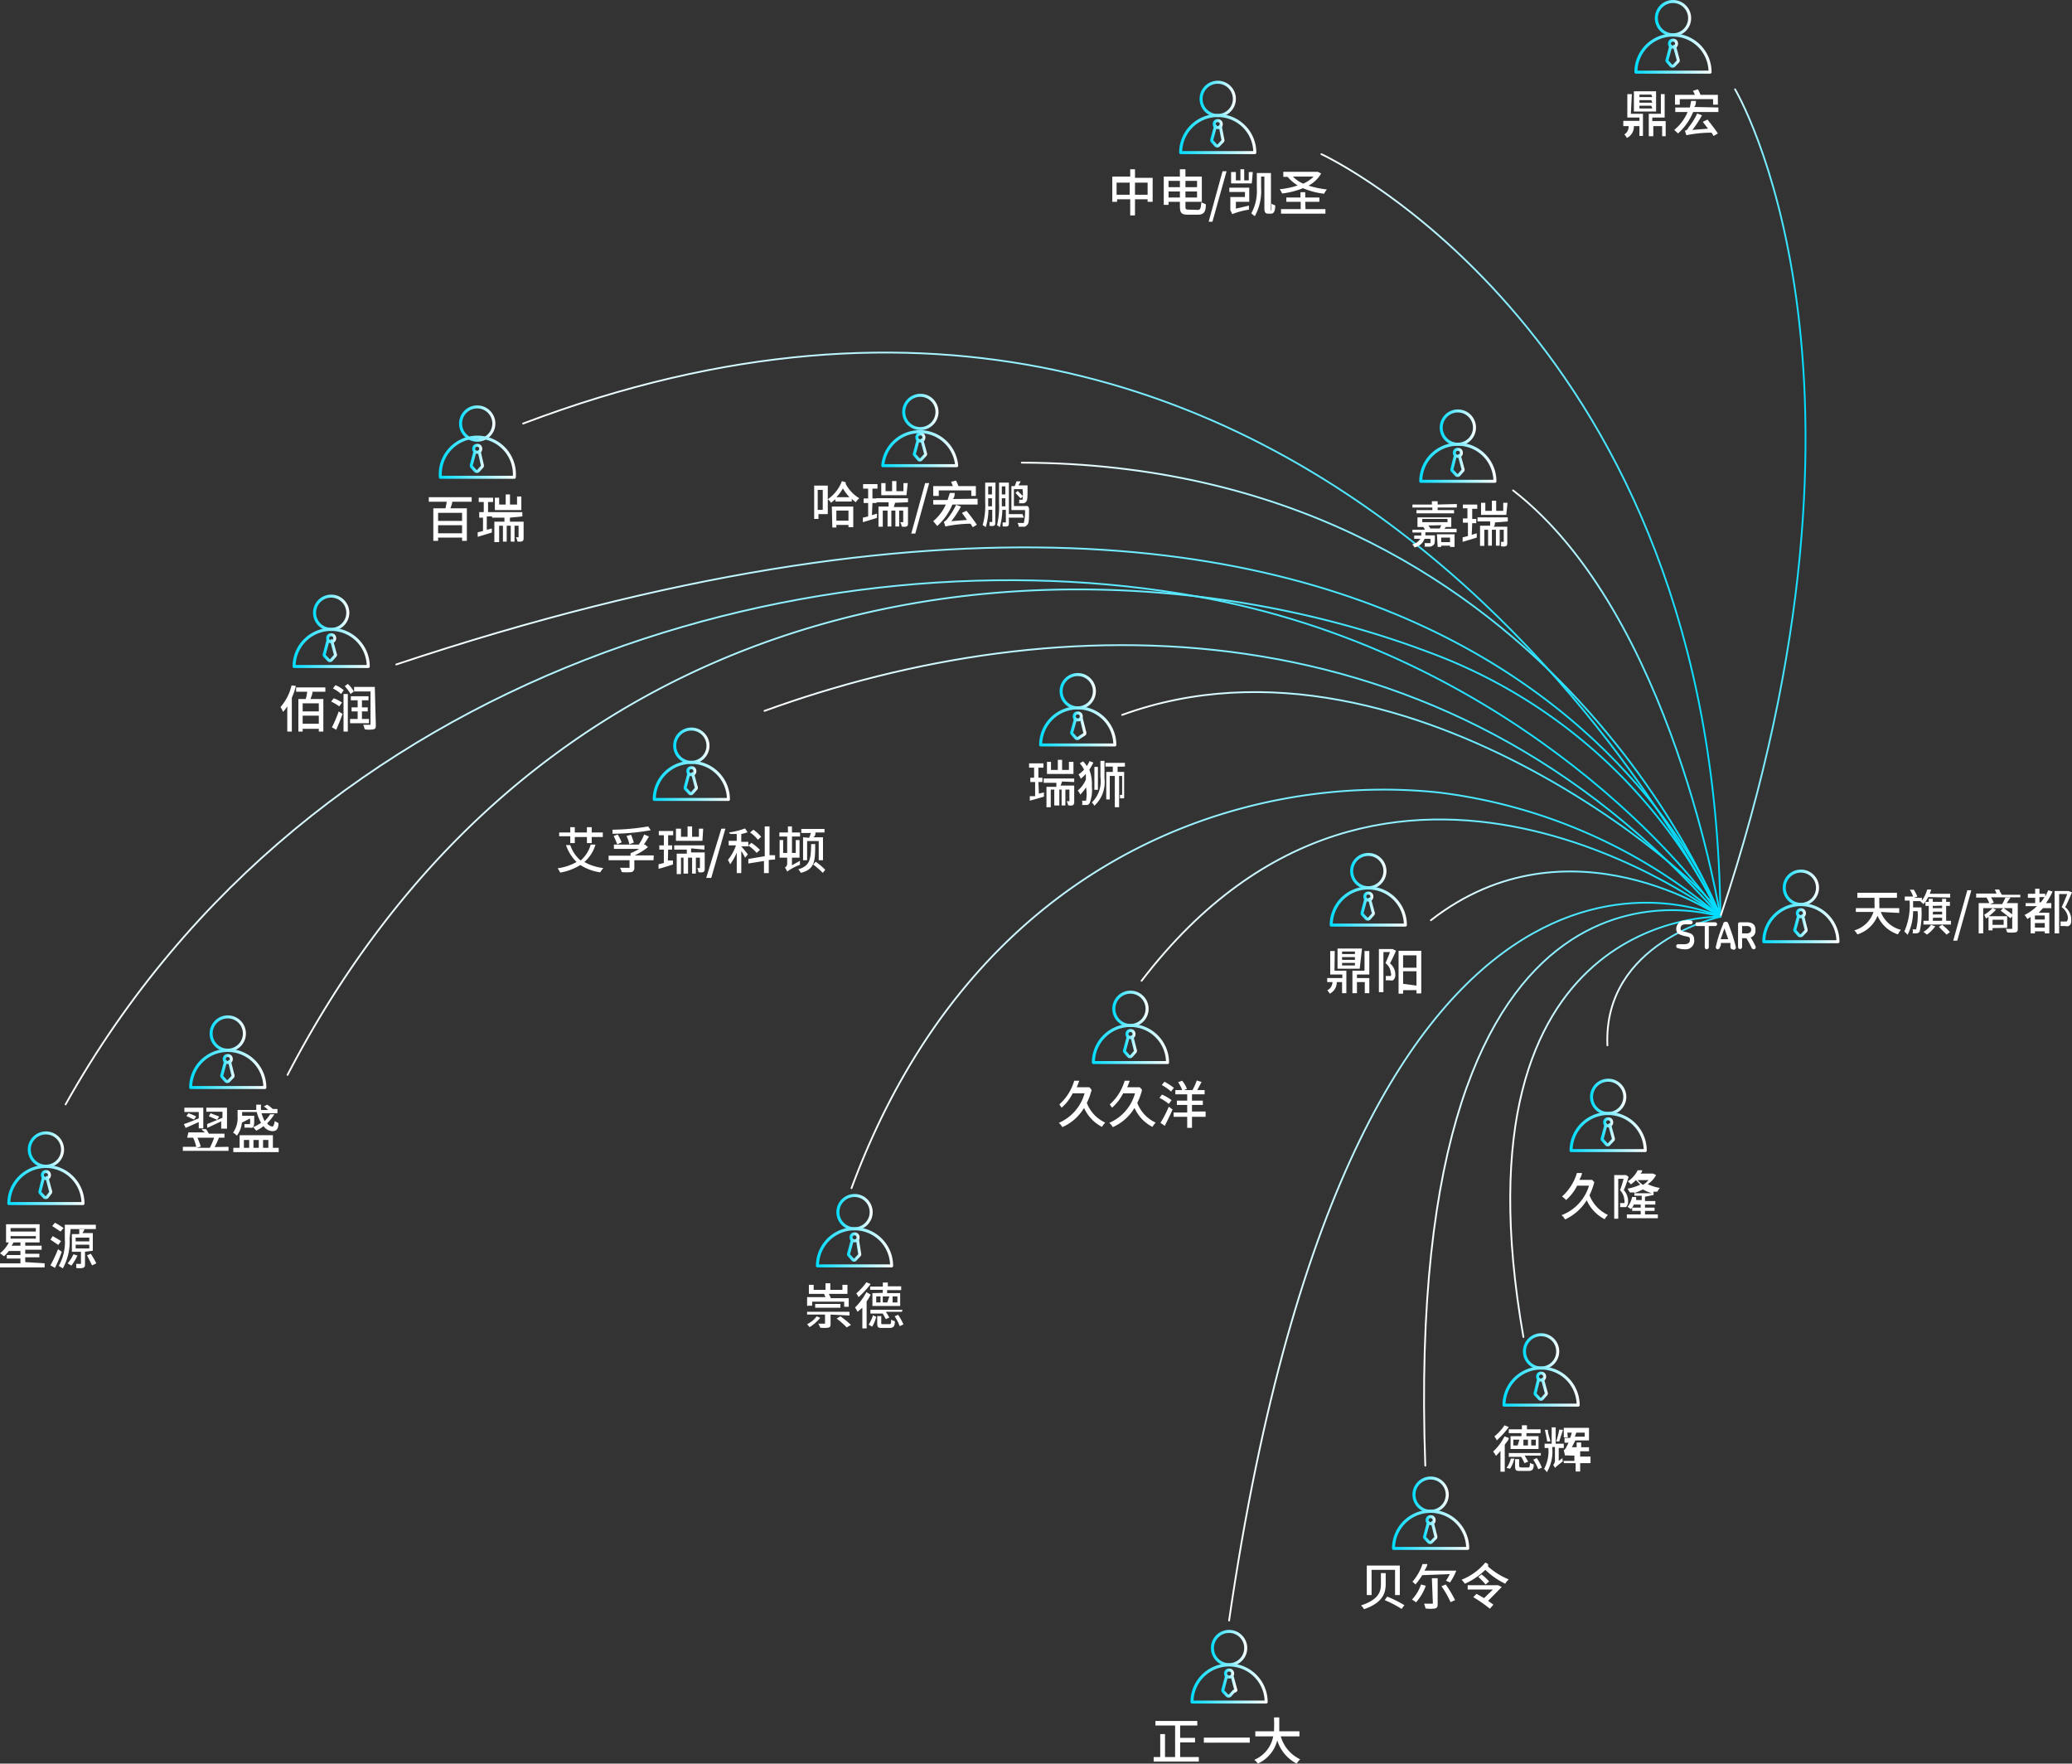 <svg xmlns="http://www.w3.org/2000/svg" 
     xmlns:xlink="http://www.w3.org/1999/xlink" 
     viewBox="0 0 82.15 69.91" >
  <rect x="0" y="0" width="82.15" height="69.91" fill="#333333" stroke="none"/>
  <defs>
    <style>.cls-1,.cls-10,.cls-11,.cls-12,.cls-13,.cls-14,.cls-15,.cls-16,.cls-17,.cls-18,.cls-19,.cls-2,.cls-20,.cls-21,.cls-22,.cls-23,.cls-24,.cls-25,.cls-26,.cls-27,.cls-28,.cls-29,.cls-3,.cls-30,.cls-31,.cls-32,.cls-33,.cls-34,.cls-35,.cls-36,.cls-37,.cls-38,.cls-39,.cls-4,.cls-40,.cls-41,.cls-42,.cls-43,.cls-44,.cls-45,.cls-46,.cls-47,.cls-48,.cls-49,.cls-5,.cls-50,.cls-51,.cls-52,.cls-53,.cls-54,.cls-55,.cls-56,.cls-57,.cls-58,.cls-59,.cls-6,.cls-60,.cls-61,.cls-62,.cls-63,.cls-64,.cls-65,.cls-66,.cls-67,.cls-68,.cls-69,.cls-7,.cls-70,.cls-71,.cls-72,.cls-73,.cls-74,.cls-75,.cls-76,.cls-77,.cls-78,.cls-79,.cls-8,.cls-80,.cls-81,.cls-82,.cls-83,.cls-84,.cls-85,.cls-86,.cls-87,.cls-88,.cls-89,.cls-9{fill:none;stroke-linecap:round;stroke-linejoin:round;}.cls-1,.cls-10,.cls-11,.cls-12,.cls-13,.cls-14,.cls-15,.cls-16,.cls-17,.cls-2,.cls-3,.cls-4,.cls-5,.cls-6,.cls-7,.cls-8,.cls-9{stroke-width:0.07px;}.cls-1{stroke:url(#未命名的渐变_5);}.cls-2{stroke:url(#未命名的渐变_5-2);}.cls-3{stroke:url(#未命名的渐变_5-3);}.cls-4{stroke:url(#未命名的渐变_5-4);}.cls-5{stroke:url(#未命名的渐变_5-5);}.cls-6{stroke:url(#未命名的渐变_5-6);}.cls-7{stroke:url(#未命名的渐变_5-7);}.cls-8{stroke:url(#未命名的渐变_5-8);}.cls-9{stroke:url(#未命名的渐变_5-9);}.cls-10{stroke:url(#未命名的渐变_5-10);}.cls-11{stroke:url(#未命名的渐变_5-11);}.cls-12{stroke:url(#未命名的渐变_5-12);}.cls-13{stroke:url(#未命名的渐变_5-13);}.cls-14{stroke:url(#未命名的渐变_5-14);}.cls-15{stroke:url(#未命名的渐变_5-15);}.cls-16{stroke:url(#未命名的渐变_5-16);}.cls-17{stroke:url(#未命名的渐变_5-17);}.cls-18,.cls-19,.cls-20,.cls-21,.cls-22,.cls-23,.cls-24,.cls-25,.cls-26,.cls-27,.cls-28,.cls-29,.cls-30,.cls-31,.cls-32,.cls-33,.cls-34,.cls-35,.cls-36,.cls-37,.cls-38,.cls-39,.cls-40,.cls-41,.cls-42,.cls-43,.cls-44,.cls-45,.cls-46,.cls-47,.cls-48,.cls-49,.cls-50,.cls-51,.cls-52,.cls-53,.cls-54,.cls-55,.cls-56,.cls-57,.cls-58,.cls-59,.cls-60,.cls-61,.cls-62,.cls-63,.cls-64,.cls-65,.cls-66,.cls-67,.cls-68,.cls-69,.cls-70,.cls-71,.cls-72,.cls-73,.cls-74,.cls-75,.cls-76,.cls-77,.cls-78,.cls-79,.cls-80,.cls-81,.cls-82,.cls-83,.cls-84,.cls-85,.cls-86,.cls-87,.cls-88,.cls-89{stroke-width:0.12px;}.cls-18{stroke:url(#未命名的渐变_15);}.cls-19{stroke:url(#未命名的渐变_15-2);}.cls-20{stroke:url(#未命名的渐变_15-3);}.cls-21{stroke:url(#未命名的渐变_15-4);}.cls-22{stroke:url(#未命名的渐变_15-5);}.cls-23{stroke:url(#未命名的渐变_15-6);}.cls-24{stroke:url(#未命名的渐变_15-7);}.cls-25{stroke:url(#未命名的渐变_15-8);}.cls-26{stroke:url(#未命名的渐变_15-9);}.cls-27{stroke:url(#未命名的渐变_15-10);}.cls-28{stroke:url(#未命名的渐变_15-11);}.cls-29{stroke:url(#未命名的渐变_15-12);}.cls-30{stroke:url(#未命名的渐变_15-13);}.cls-31{stroke:url(#未命名的渐变_15-14);}.cls-32{stroke:url(#未命名的渐变_15-15);}.cls-33{stroke:url(#未命名的渐变_15-16);}.cls-34{stroke:url(#未命名的渐变_15-17);}.cls-35{stroke:url(#未命名的渐变_15-18);}.cls-36{stroke:url(#未命名的渐变_15-19);}.cls-37{stroke:url(#未命名的渐变_15-20);}.cls-38{stroke:url(#未命名的渐变_15-21);}.cls-39{stroke:url(#未命名的渐变_15-22);}.cls-40{stroke:url(#未命名的渐变_15-23);}.cls-41{stroke:url(#未命名的渐变_15-24);}.cls-42{stroke:url(#未命名的渐变_15-25);}.cls-43{stroke:url(#未命名的渐变_15-26);}.cls-44{stroke:url(#未命名的渐变_15-27);}.cls-45{stroke:url(#未命名的渐变_15-28);}.cls-46{stroke:url(#未命名的渐变_15-29);}.cls-47{stroke:url(#未命名的渐变_15-30);}.cls-48{stroke:url(#未命名的渐变_15-31);}.cls-49{stroke:url(#未命名的渐变_15-32);}.cls-50{stroke:url(#未命名的渐变_15-33);}.cls-51{stroke:url(#未命名的渐变_15-34);}.cls-52{stroke:url(#未命名的渐变_15-35);}.cls-53{stroke:url(#未命名的渐变_15-36);}.cls-54{stroke:url(#未命名的渐变_15-37);}.cls-55{stroke:url(#未命名的渐变_15-38);}.cls-56{stroke:url(#未命名的渐变_15-39);}.cls-57{stroke:url(#未命名的渐变_15-40);}.cls-58{stroke:url(#未命名的渐变_15-41);}.cls-59{stroke:url(#未命名的渐变_15-42);}.cls-60{stroke:url(#未命名的渐变_15-43);}.cls-61{stroke:url(#未命名的渐变_15-44);}.cls-62{stroke:url(#未命名的渐变_15-45);}.cls-63{stroke:url(#未命名的渐变_15-46);}.cls-64{stroke:url(#未命名的渐变_15-47);}.cls-65{stroke:url(#未命名的渐变_15-48);}.cls-66{stroke:url(#未命名的渐变_15-49);}.cls-67{stroke:url(#未命名的渐变_15-50);}.cls-68{stroke:url(#未命名的渐变_15-51);}.cls-69{stroke:url(#未命名的渐变_15-52);}.cls-70{stroke:url(#未命名的渐变_15-53);}.cls-71{stroke:url(#未命名的渐变_15-54);}.cls-72{stroke:url(#未命名的渐变_15-55);}.cls-73{stroke:url(#未命名的渐变_15-56);}.cls-74{stroke:url(#未命名的渐变_15-57);}.cls-75{stroke:url(#未命名的渐变_15-58);}.cls-76{stroke:url(#未命名的渐变_15-59);}.cls-77{stroke:url(#未命名的渐变_15-60);}.cls-78{stroke:url(#未命名的渐变_15-61);}.cls-79{stroke:url(#未命名的渐变_15-62);}.cls-80{stroke:url(#未命名的渐变_15-63);}.cls-81{stroke:url(#未命名的渐变_15-64);}.cls-82{stroke:url(#未命名的渐变_15-65);}.cls-83{stroke:url(#未命名的渐变_15-66);}.cls-84{stroke:url(#未命名的渐变_15-67);}.cls-85{stroke:url(#未命名的渐变_15-68);}.cls-86{stroke:url(#未命名的渐变_15-69);}.cls-87{stroke:url(#未命名的渐变_15-70);}.cls-88{stroke:url(#未命名的渐变_15-71);}.cls-89{stroke:url(#未命名的渐变_15-72);}.cls-90{fill:#fff;}</style>
    <linearGradient id="未命名的渐变_5" x1="44.46" y1="31.9" x2="68.25" y2="31.9" gradientUnits="userSpaceOnUse">
      <stop offset="0" stop-color="#fff"/>
      <stop offset="1" stop-color="#00dcff"/>
    </linearGradient>
    <linearGradient id="未命名的渐变_5-2" x1="56.69" y1="35.51" x2="68.24" y2="35.51" xlink:href="#未命名的渐变_5"/>
    <linearGradient id="未命名的渐变_5-3" x1="33.73" y1="39.2" x2="68.24" y2="39.2" xlink:href="#未命名的渐变_5"/>
    <linearGradient id="未命名的渐变_5-4" x1="63.69" y1="38.89" x2="68.24" y2="38.89" xlink:href="#未命名的渐变_5"/>
    <linearGradient id="未命名的渐变_5-5" x1="56.42" y1="47.09" x2="68.24" y2="47.09" xlink:href="#未命名的渐变_5"/>
    <linearGradient id="未命名的渐变_5-6" x1="59.84" y1="44.66" x2="68.24" y2="44.66" xlink:href="#未命名的渐变_5"/>
    <linearGradient id="未命名的渐变_5-7" x1="45.22" y1="35.68" x2="68.24" y2="35.68" xlink:href="#未命名的渐变_5"/>
    <linearGradient id="未命名的渐变_5-8" x1="48.7" y1="50.01" x2="68.24" y2="50.01" xlink:href="#未命名的渐变_5"/>
    <linearGradient id="未命名的渐变_5-9" x1="40.48" y1="27.33" x2="68.24" y2="27.33" xlink:href="#未命名的渐变_5"/>
    <linearGradient id="未命名的渐变_5-10" x1="59.96" y1="27.89" x2="68.24" y2="27.89" xlink:href="#未命名的渐变_5"/>
    <linearGradient id="未命名的渐变_5-11" x1="11.37" y1="32.98" x2="68.24" y2="32.98" xlink:href="#未命名的渐变_5"/>
    <linearGradient id="未命名的渐变_5-12" x1="20.7" y1="25.16" x2="68.24" y2="25.16" xlink:href="#未命名的渐变_5"/>
    <linearGradient id="未命名的渐变_5-13" x1="15.68" y1="29.01" x2="68.24" y2="29.01" xlink:href="#未命名的渐变_5"/>
    <linearGradient id="未命名的渐变_5-14" x1="2.56" y1="33.39" x2="68.24" y2="33.39" xlink:href="#未命名的渐变_5"/>
    <linearGradient id="未命名的渐变_5-15" x1="52.36" y1="21.23" x2="68.24" y2="21.23" xlink:href="#未命名的渐变_5"/>
    <linearGradient id="未命名的渐变_5-16" x1="68.17" y1="19.94" x2="71.62" y2="19.94" xlink:href="#未命名的渐变_5"/>
    <linearGradient id="未命名的渐变_5-17" x1="30.28" y1="30.95" x2="68.24" y2="30.95" xlink:href="#未命名的渐变_5"/>
    <linearGradient id="未命名的渐变_15" x1="1.62" y1="46.58" x2="2.02" y2="46.58" gradientUnits="userSpaceOnUse">
      <stop offset="0" stop-color="#00dcff"/>
      <stop offset="1" stop-color="#fff"/>
    </linearGradient>
    <linearGradient id="未命名的渐变_15-2" x1="1.52" y1="47.08" x2="2.11" y2="47.08" xlink:href="#未命名的渐变_15"/>
    <linearGradient id="未命名的渐变_15-3" x1="1.1" y1="45.57" x2="2.54" y2="45.57" xlink:href="#未命名的渐变_15"/>
    <linearGradient id="未命名的渐变_15-4" x1="0.29" y1="46.97" x2="3.35" y2="46.97" xlink:href="#未命名的渐变_15"/>
    <linearGradient id="未命名的渐变_15-5" x1="8.83" y1="41.98" x2="9.23" y2="41.98" xlink:href="#未命名的渐变_15"/>
    <linearGradient id="未命名的渐变_15-6" x1="8.74" y1="42.48" x2="9.33" y2="42.48" xlink:href="#未命名的渐变_15"/>
    <linearGradient id="未命名的渐变_15-7" x1="8.31" y1="40.97" x2="9.75" y2="40.97" xlink:href="#未命名的渐变_15"/>
    <linearGradient id="未命名的渐变_15-8" x1="7.51" y1="42.37" x2="10.56" y2="42.37" xlink:href="#未命名的渐变_15"/>
    <linearGradient id="未命名的渐变_15-9" x1="12.93" y1="25.3" x2="13.33" y2="25.3" xlink:href="#未命名的渐变_15"/>
    <linearGradient id="未命名的渐变_15-10" x1="12.83" y1="25.79" x2="13.42" y2="25.79" xlink:href="#未命名的渐变_15"/>
    <linearGradient id="未命名的渐变_15-11" x1="12.4" y1="24.29" x2="13.85" y2="24.29" xlink:href="#未命名的渐变_15"/>
    <linearGradient id="未命名的渐变_15-12" x1="11.6" y1="25.69" x2="14.65" y2="25.69" xlink:href="#未命名的渐变_15"/>
    <linearGradient id="未命名的渐变_15-13" x1="18.73" y1="17.79" x2="19.12" y2="17.79" xlink:href="#未命名的渐变_15"/>
    <linearGradient id="未命名的渐变_15-14" x1="18.63" y1="18.29" x2="19.22" y2="18.29" xlink:href="#未命名的渐变_15"/>
    <linearGradient id="未命名的渐变_15-15" x1="18.2" y1="16.79" x2="19.65" y2="16.79" xlink:href="#未命名的渐变_15"/>
    <linearGradient id="未命名的渐变_15-16" x1="17.4" y1="18.19" x2="20.45" y2="18.19" xlink:href="#未命名的渐变_15"/>
    <linearGradient id="未命名的渐变_15-17" x1="27.21" y1="30.57" x2="27.61" y2="30.57" xlink:href="#未命名的渐变_15"/>
    <linearGradient id="未命名的渐变_15-18" x1="27.11" y1="31.06" x2="27.7" y2="31.06" xlink:href="#未命名的渐变_15"/>
    <linearGradient id="未命名的渐变_15-19" x1="26.68" y1="29.56" x2="28.13" y2="29.56" xlink:href="#未命名的渐变_15"/>
    <linearGradient id="未命名的渐变_15-20" x1="25.88" y1="30.96" x2="28.93" y2="30.96" xlink:href="#未命名的渐变_15"/>
    <linearGradient id="未命名的渐变_15-21" x1="36.3" y1="17.34" x2="36.69" y2="17.34" xlink:href="#未命名的渐变_15"/>
    <linearGradient id="未命名的渐变_15-22" x1="36.2" y1="17.83" x2="36.79" y2="17.83" xlink:href="#未命名的渐变_15"/>
    <linearGradient id="未命名的渐变_15-23" x1="35.77" y1="16.33" x2="37.22" y2="16.33" xlink:href="#未命名的渐变_15"/>
    <linearGradient id="未命名的渐变_15-24" x1="34.97" y1="17.73" x2="38.02" y2="17.73" xlink:href="#未命名的渐变_15"/>
    <linearGradient id="未命名的渐变_15-25" x1="48.08" y1="4.92" x2="48.48" y2="4.92" xlink:href="#未命名的渐变_15"/>
    <linearGradient id="未命名的渐变_15-26" x1="47.99" y1="5.42" x2="48.57" y2="5.42" xlink:href="#未命名的渐变_15"/>
    <linearGradient id="未命名的渐变_15-27" x1="47.56" y1="3.92" x2="49" y2="3.92" xlink:href="#未命名的渐变_15"/>
    <linearGradient id="未命名的渐变_15-28" x1="46.75" y1="5.32" x2="49.81" y2="5.32" xlink:href="#未命名的渐变_15"/>
    <linearGradient id="未命名的渐变_15-29" x1="66.14" y1="1.73" x2="66.53" y2="1.73" xlink:href="#未命名的渐变_15"/>
    <linearGradient id="未命名的渐变_15-30" x1="66.04" y1="2.23" x2="66.63" y2="2.23" xlink:href="#未命名的渐变_15"/>
    <linearGradient id="未命名的渐变_15-31" x1="65.61" y1="0.72" x2="67.06" y2="0.72" xlink:href="#未命名的渐变_15"/>
    <linearGradient id="未命名的渐变_15-32" x1="64.81" y1="2.12" x2="67.86" y2="2.12" xlink:href="#未命名的渐变_15"/>
    <linearGradient id="未命名的渐变_15-33" x1="57.6" y1="17.95" x2="58" y2="17.95" xlink:href="#未命名的渐变_15"/>
    <linearGradient id="未命名的渐变_15-34" x1="57.51" y1="18.45" x2="58.09" y2="18.45" xlink:href="#未命名的渐变_15"/>
    <linearGradient id="未命名的渐变_15-35" x1="57.08" y1="16.95" x2="58.52" y2="16.95" xlink:href="#未命名的渐变_15"/>
    <linearGradient id="未命名的渐变_15-36" x1="56.27" y1="18.35" x2="59.33" y2="18.35" xlink:href="#未命名的渐变_15"/>
    <linearGradient id="未命名的渐变_15-37" x1="42.53" y1="28.4" x2="42.93" y2="28.4" xlink:href="#未命名的渐变_15"/>
    <linearGradient id="未命名的渐变_15-38" x1="42.44" y1="28.9" x2="43.02" y2="28.9" xlink:href="#未命名的渐变_15"/>
    <linearGradient id="未命名的渐变_15-39" x1="42.01" y1="27.4" x2="43.45" y2="27.4" xlink:href="#未命名的渐变_15"/>
    <linearGradient id="未命名的渐变_15-40" x1="41.2" y1="28.8" x2="44.26" y2="28.8" xlink:href="#未命名的渐变_15"/>
    <linearGradient id="未命名的渐变_15-41" x1="63.57" y1="44.49" x2="63.96" y2="44.49" xlink:href="#未命名的渐变_15"/>
    <linearGradient id="未命名的渐变_15-42" x1="63.47" y1="44.98" x2="64.06" y2="44.98" xlink:href="#未命名的渐变_15"/>
    <linearGradient id="未命名的渐变_15-43" x1="63.04" y1="43.48" x2="64.49" y2="43.48" xlink:href="#未命名的渐变_15"/>
    <linearGradient id="未命名的渐变_15-44" x1="62.24" y1="44.88" x2="65.29" y2="44.88" xlink:href="#未命名的渐变_15"/>
    <linearGradient id="未命名的渐变_15-45" x1="71.2" y1="36.2" x2="71.6" y2="36.2" xlink:href="#未命名的渐变_15"/>
    <linearGradient id="未命名的渐变_15-46" x1="71.11" y1="36.7" x2="71.69" y2="36.7" xlink:href="#未命名的渐变_15"/>
    <linearGradient id="未命名的渐变_15-47" x1="70.68" y1="35.19" x2="72.12" y2="35.19" xlink:href="#未命名的渐变_15"/>
    <linearGradient id="未命名的渐变_15-48" x1="69.87" y1="36.59" x2="72.93" y2="36.59" xlink:href="#未命名的渐变_15"/>
    <linearGradient id="未命名的渐变_15-49" x1="54.05" y1="35.54" x2="54.44" y2="35.54" xlink:href="#未命名的渐变_15"/>
    <linearGradient id="未命名的渐变_15-50" x1="53.95" y1="36.04" x2="54.54" y2="36.04" xlink:href="#未命名的渐变_15"/>
    <linearGradient id="未命名的渐变_15-51" x1="53.52" y1="34.53" x2="54.97" y2="34.53" xlink:href="#未命名的渐变_15"/>
    <linearGradient id="未命名的渐变_15-52" x1="52.72" y1="35.93" x2="55.77" y2="35.93" xlink:href="#未命名的渐变_15"/>
    <linearGradient id="未命名的渐变_15-53" x1="33.68" y1="49.05" x2="34.08" y2="49.05" xlink:href="#未命名的渐变_15"/>
    <linearGradient id="未命名的渐变_15-54" x1="33.59" y1="49.55" x2="34.17" y2="49.55" xlink:href="#未命名的渐变_15"/>
    <linearGradient id="未命名的渐变_15-55" x1="33.16" y1="48.05" x2="34.6" y2="48.05" xlink:href="#未命名的渐变_15"/>
    <linearGradient id="未命名的渐变_15-56" x1="32.35" y1="49.45" x2="35.41" y2="49.45" xlink:href="#未命名的渐变_15"/>
    <linearGradient id="未命名的渐变_15-57" x1="44.62" y1="40.99" x2="45.02" y2="40.99" xlink:href="#未命名的渐变_15"/>
    <linearGradient id="未命名的渐变_15-58" x1="44.53" y1="41.49" x2="45.11" y2="41.49" xlink:href="#未命名的渐变_15"/>
    <linearGradient id="未命名的渐变_15-59" x1="44.1" y1="39.99" x2="45.54" y2="39.99" xlink:href="#未命名的渐变_15"/>
    <linearGradient id="未命名的渐变_15-60" x1="43.29" y1="41.39" x2="46.35" y2="41.39" xlink:href="#未命名的渐变_15"/>
    <linearGradient id="未命名的渐变_15-61" x1="48.53" y1="66.34" x2="48.92" y2="66.34" xlink:href="#未命名的渐变_15"/>
    <linearGradient id="未命名的渐变_15-62" x1="48.43" y1="66.84" x2="49.02" y2="66.84" xlink:href="#未命名的渐变_15"/>
    <linearGradient id="未命名的渐变_15-63" x1="48" y1="65.33" x2="49.45" y2="65.33" xlink:href="#未命名的渐变_15"/>
    <linearGradient id="未命名的渐变_15-64" x1="47.2" y1="66.73" x2="50.25" y2="66.73" xlink:href="#未命名的渐变_15"/>
    <linearGradient id="未命名的渐变_15-65" x1="56.52" y1="60.26" x2="56.92" y2="60.26" xlink:href="#未命名的渐变_15"/>
    <linearGradient id="未命名的渐变_15-66" x1="56.43" y1="60.75" x2="57.01" y2="60.75" xlink:href="#未命名的渐变_15"/>
    <linearGradient id="未命名的渐变_15-67" x1="56" y1="59.25" x2="57.44" y2="59.25" xlink:href="#未命名的渐变_15"/>
    <linearGradient id="未命名的渐变_15-68" x1="55.19" y1="60.65" x2="58.25" y2="60.65" xlink:href="#未命名的渐变_15"/>
    <linearGradient id="未命名的渐变_15-69" x1="60.9" y1="54.57" x2="61.3" y2="54.57" xlink:href="#未命名的渐变_15"/>
    <linearGradient id="未命名的渐变_15-70" x1="60.81" y1="55.07" x2="61.39" y2="55.07" xlink:href="#未命名的渐变_15"/>
    <linearGradient id="未命名的渐变_15-71" x1="60.38" y1="53.57" x2="61.82" y2="53.57" xlink:href="#未命名的渐变_15"/>
    <linearGradient id="未命名的渐变_15-72" x1="59.57" y1="54.97" x2="62.63" y2="54.97" xlink:href="#未命名的渐变_15"/>
  </defs>
  <g id="图层_2" data-name="图层 2">
    <g id="图层_5" data-name="图层 5">
      <path class="cls-1" d="M68.21,36.34c.41-.51-12.21-12.19-23.72-8"
            stroke-dasharray="26.461">
        <animate attributeName="stroke-dashoffset" from="26.461" to="0" dur="2s"
                 repeatCount="indefinite" fill="freeze" ></animate>
      </path>
      <path class="cls-2" d="M68.21,36.34s-6-4.13-11.48.14"
            stroke-dasharray="12.266">
        <animate attributeName="stroke-dashoffset" from="12.266" to="0" dur="2s"
                 repeatCount="indefinite" fill="freeze" ></animate>
      </path>
      <path class="cls-3" d="M68.21,36.34A21.09,21.09,0,0,0,57,31.41c-7.9-.81-18.46,2.76-23.24,15.69"
            stroke-dasharray="42.735">
        <animate attributeName="stroke-dashoffset" from="42.735" to="0" dur="2s"
                 repeatCount="indefinite" fill="freeze" ></animate>
      </path>
      <path class="cls-4" d="M68.21,36.34s-4.65,1-4.48,5.1"
            stroke-dasharray="7.387">
        <animate attributeName="stroke-dashoffset" from="7.387" to="0" dur="2s"
                 repeatCount="indefinite" fill="freeze" ></animate>
      </path>
      <path class="cls-5" d="M68.21,36.34S55.57,32.07,56.51,58.1"
            stroke-dasharray="28.63">
        <animate attributeName="stroke-dashoffset" from="28.63" to="0" dur="2s"
                 repeatCount="indefinite" fill="freeze" ></animate>
      </path>
      <path class="cls-6" d="M68.21,36.34S57.41,36,60.4,53"
            stroke-dasharray="21.119">
        <animate attributeName="stroke-dashoffset" from="21.119" to="0" dur="2s"
                 repeatCount="indefinite" fill="freeze" ></animate>
      </path>
      <path class="cls-7" d="M68.21,36.34S55,26.16,45.26,38.88"
            stroke-dasharray="25.919">
        <animate attributeName="stroke-dashoffset" from="25.919" to="0" dur="2s"
                 repeatCount="indefinite" fill="freeze" ></animate>
      </path>
      <path class="cls-8" d="M68.21,36.34s-14.41-6.9-19.48,27.9"
            stroke-dasharray="38.38">
        <animate attributeName="stroke-dashoffset" from="38.38" to="0" dur="2s"
                 repeatCount="indefinite" fill="freeze" ></animate>
      </path>
      <path class="cls-9" d="M68.21,36.34s-6.78-17.94-27.7-18"
            stroke-dasharray="35.03">
        <animate attributeName="stroke-dashoffset" from="35.03" to="0" dur="2s"
                 repeatCount="indefinite" fill="freeze" ></animate>
      </path>
      <path class="cls-10" d="M68.21,36.34s-1.9-12-8.22-16.9"
            stroke-dasharray="19.163">
        <animate attributeName="stroke-dashoffset" from="19.163" to="0" dur="2s"
                 repeatCount="indefinite" fill="freeze" ></animate>
      </path>
      <path class="cls-11" d="M68.21,36.34a20.8,20.8,0,0,0-11.6-10.5C43.77,21,22.3,21.66,11.4,42.61"
            stroke-dasharray="69.018">
        <animate attributeName="stroke-dashoffset" from="69.018" to="0" dur="2s"
                 repeatCount="indefinite" fill="freeze" ></animate>
      </path>
      <path class="cls-12" d="M68.21,36.34S53.12,4.52,20.74,16.79"
            stroke-dasharray="56.732">
        <animate attributeName="stroke-dashoffset" from="56.732" to="0" dur="2s"
                 repeatCount="indefinite" fill="freeze" ></animate>
      </path>
      <path class="cls-13" d="M68.21,36.34s-8.59-24.63-52.5-10"   
            stroke-dasharray="58.535">
        <animate attributeName="stroke-dashoffset" from="58.535" to="0" dur="2s"
                 repeatCount="indefinite" fill="freeze" ></animate>
      </path>
      <path class="cls-14" d="M68.21,36.34c-1.53-2.4-8.77-10.58-20.78-12.7C32.74,21,12.39,26.3,2.6,43.78"
            stroke-dasharray="77.26">
        <animate attributeName="stroke-dashoffset" from="77.26" to="0" dur="2s"
                 repeatCount="indefinite" fill="freeze" ></animate>
      </path>
      <path class="cls-15" d="M68.21,36.34C68,13.3,52.39,6.11,52.39,6.11"
            stroke-dasharray="35.801">
        <animate attributeName="stroke-dashoffset" from="35.801" to="0" dur="2s"
                 repeatCount="indefinite" fill="freeze" ></animate>
      </path>
      <path class="cls-16" d="M68.21,36.34c7.24-21.69.58-32.8.58-32.8"
            stroke-dasharray="33.588">
        <animate attributeName="stroke-dashoffset" from="33.588" to="0" dur="2s"
                 repeatCount="indefinite" fill="freeze" ></animate>
      </path>
      <path class="cls-17" d="M68.21,36.34C57.13,23.63,41.82,24,30.31,28.18" 
            stroke-dasharray="41.394">
        <animate attributeName="stroke-dashoffset" from="41.394" to="0" dur="2s" 
                 repeatCount="indefinite" fill="freeze" ></animate>
      </path>
      <circle class="cls-18" cx="1.82" cy="46.58" r="0.14"/>
      <path class="cls-19" d="M1.72,46.68l-.13.52a.11.11,0,0,0,0,.08l.16.17a.09.09,0,0,0,.12,0L2,47.28a.08.08,0,0,0,0-.08l-.14-.52"/>
      <circle class="cls-20" cx="1.82" cy="45.57" r="0.66"/>
      <path class="cls-21" d="M.35,47.71a1.47,1.47,0,0,1,2.94,0Z"/>
      <circle class="cls-22" cx="9.03" cy="41.98" r="0.14"/>
      <path class="cls-23" d="M8.94,42.08l-.14.52a.08.08,0,0,0,0,.08l.15.17a.09.09,0,0,0,.12,0l.16-.17a.08.08,0,0,0,0-.08l-.13-.52"/>
      <circle class="cls-24" cx="9.03" cy="40.97" r="0.66"/>
      <path class="cls-25" d="M7.56,43.11a1.47,1.47,0,0,1,2.94,0Z"/>
      <circle class="cls-26" cx="13.13" cy="25.3" r="0.14"/>
      <path class="cls-27" d="M13,25.4l-.14.52a.08.08,0,0,0,0,.07l.16.17a.08.08,0,0,0,.12,0l.15-.17a.06.06,0,0,0,0-.07l-.14-.52"/>
      <circle class="cls-28" cx="13.13" cy="24.29" r="0.66"/>
      <path class="cls-29" d="M11.66,26.42a1.47,1.47,0,1,1,2.94,0Z"/>
      <circle class="cls-30" cx="18.92" cy="17.79" r="0.14"/>
      <path class="cls-31" d="M18.83,17.9l-.14.52a.1.1,0,0,0,0,.07l.15.17a.09.09,0,0,0,.13,0l.15-.17a.1.1,0,0,0,0-.07L19,17.9"/>
      <circle class="cls-32" cx="18.92" cy="16.79" r="0.66"/>
      <path class="cls-33" d="M17.46,18.92a1.47,1.47,0,1,1,2.93,0Z"/>
      <circle class="cls-34" cx="27.41" cy="30.57" r="0.14"/>
      <path class="cls-35" d="M27.31,30.67l-.14.52a.1.1,0,0,0,0,.07l.16.17a.07.07,0,0,0,.12,0l.15-.17a.07.07,0,0,0,0-.07l-.14-.52"/>
      <circle class="cls-36" cx="27.41" cy="29.56" r="0.66"/>
      <path class="cls-37" d="M25.94,31.69a1.47,1.47,0,1,1,2.94,0Z"/>
      <circle class="cls-38" cx="36.49" cy="17.34" r="0.14"/>
      <path class="cls-39" d="M36.4,17.44l-.14.52a.06.06,0,0,0,0,.07l.15.17a.07.07,0,0,0,.12,0l.16-.17a.08.08,0,0,0,0-.07l-.14-.52"/>
      <circle class="cls-40" cx="36.49" cy="16.33" r="0.66"/>
      <path class="cls-41" d="M35,18.46a1.47,1.47,0,0,1,2.93,0Z"/>
      <circle class="cls-42" cx="48.28" cy="4.92" r="0.14"/>
      <path class="cls-43" d="M48.19,5l-.14.52a.07.07,0,0,0,0,.07l.15.17a.08.08,0,0,0,.12,0l.16-.17a.09.09,0,0,0,0-.07L48.38,5"/>
      <circle class="cls-44" cx="48.28" cy="3.92" r="0.66"/>
      <path class="cls-45" d="M46.81,6.05a1.47,1.47,0,1,1,2.94,0Z"/>
      <circle class="cls-46" cx="66.33" cy="1.73" r="0.14"/>
      <path class="cls-47" d="M66.24,1.83l-.14.52a.08.08,0,0,0,0,.08l.15.17a.09.09,0,0,0,.12,0l.16-.17a.11.11,0,0,0,0-.08l-.14-.52"/>
      <circle class="cls-48" cx="66.33" cy="0.72" r="0.66"/>
      <path class="cls-49" d="M64.86,2.86a1.47,1.47,0,1,1,2.94,0Z"/>
      <circle class="cls-50" cx="57.8" cy="17.95" r="0.14"/>
      <path class="cls-51" d="M57.7,18.06l-.13.52a.09.09,0,0,0,0,.07l.16.17a.08.08,0,0,0,.12,0l.15-.17a.07.07,0,0,0,0-.07l-.14-.52"/>
      <circle class="cls-52" cx="57.8" cy="16.95" r="0.66"/>
      <path class="cls-53" d="M56.33,19.08a1.47,1.47,0,0,1,2.94,0Z"/>
      <circle class="cls-54" cx="42.73" cy="28.4" r="0.14"/>
      <path class="cls-55" d="M42.64,28.5,42.5,29a.08.08,0,0,0,0,.08l.15.17a.08.08,0,0,0,.12,0L43,29.1A.11.11,0,0,0,43,29l-.13-.52"/>
      <circle class="cls-56" cx="42.73" cy="27.4" r="0.66"/>
      <path class="cls-57" d="M41.26,29.53a1.47,1.47,0,0,1,2.94,0Z"/>
      <circle class="cls-58" cx="63.76" cy="44.49" r="0.14"/>
      <path class="cls-59" d="M63.67,44.59l-.14.52a.06.06,0,0,0,0,.07l.15.17a.07.07,0,0,0,.12,0l.16-.17a.08.08,0,0,0,0-.07l-.14-.52"/>
      <circle class="cls-60" cx="63.76" cy="43.48" r="0.66"/>
      <path class="cls-61" d="M62.29,45.61a1.47,1.47,0,0,1,2.94,0Z"/>
      <circle class="cls-62" cx="71.4" cy="36.2" r="0.14"/>
      <path class="cls-63" d="M71.31,36.3l-.14.52a.08.08,0,0,0,0,.08l.15.17a.09.09,0,0,0,.12,0l.16-.17a.11.11,0,0,0,0-.08l-.13-.52"/>
      <circle class="cls-64" cx="71.4" cy="35.19" r="0.66"/>
      <path class="cls-65" d="M69.93,37.33a1.47,1.47,0,0,1,2.94,0Z"/>
      <circle class="cls-66" cx="54.25" cy="35.54" r="0.14"/>
      <path class="cls-67" d="M54.15,35.64l-.14.52a.11.11,0,0,0,0,.08l.16.17a.09.09,0,0,0,.12,0l.15-.17a.08.08,0,0,0,0-.08l-.14-.52"/>
      <circle class="cls-68" cx="54.25" cy="34.53" r="0.66"/>
      <path class="cls-69" d="M52.78,36.67a1.47,1.47,0,0,1,2.94,0Z"/>
      <circle class="cls-70" cx="33.88" cy="49.05" r="0.14"/>
      <path class="cls-71" d="M33.79,49.16l-.14.52a.07.07,0,0,0,0,.07l.15.17a.07.07,0,0,0,.12,0l.16-.17a.09.09,0,0,0,0-.07L34,49.16"/>
      <circle class="cls-72" cx="33.88" cy="48.05" r="0.66"/>
      <path class="cls-73" d="M32.41,50.18a1.47,1.47,0,1,1,2.94,0Z"/>
      <circle class="cls-74" cx="44.82" cy="40.99" r="0.14"/>
      <path class="cls-75" d="M44.73,41.1l-.14.52a.07.07,0,0,0,0,.07l.15.17a.08.08,0,0,0,.12,0l.15-.17a.07.07,0,0,0,0-.07l-.13-.52"/>
      <circle class="cls-76" cx="44.82" cy="39.99" r="0.66"/>
      <path class="cls-77" d="M43.35,42.12a1.47,1.47,0,0,1,2.94,0Z"/>
      <circle class="cls-78" cx="48.73" cy="66.34" r="0.14"/>
      <path class="cls-79" d="M48.63,66.44l-.14.52a.11.11,0,0,0,0,.08l.16.17a.09.09,0,0,0,.12,0l.15-.17A.08.08,0,0,0,49,67l-.14-.52"/>
      <circle class="cls-80" cx="48.73" cy="65.33" r="0.66"/>
      <path class="cls-81" d="M47.26,67.47a1.47,1.47,0,0,1,2.94,0Z"/>
      <circle class="cls-82" cx="56.72" cy="60.26" r="0.14"/>
      <path class="cls-83" d="M56.63,60.36l-.14.52a.08.08,0,0,0,0,.08l.15.16a.08.08,0,0,0,.12,0l.16-.16a.11.11,0,0,0,0-.08l-.13-.52"/>
      <circle class="cls-84" cx="56.72" cy="59.25" r="0.66"/>
      <path class="cls-85" d="M55.25,61.38a1.47,1.47,0,0,1,2.94,0Z"/>
      <circle class="cls-86" cx="61.1" cy="54.57" r="0.14"/>
      <path class="cls-87" d="M61,54.68l-.13.52a.09.09,0,0,0,0,.07l.16.17a.08.08,0,0,0,.12,0l.15-.17a.07.07,0,0,0,0-.07l-.14-.52"/>
      <circle class="cls-88" cx="61.1" cy="53.57" r="0.66"/>
      <path class="cls-89" d="M59.63,55.7a1.47,1.47,0,1,1,2.94,0Z"/>
      <path class="cls-90" d="M1.77,50.08v.16H0v-.16H.81v-.19H.27v-.14H.81v-.16H.35a2,2,0,0,1-.19.21L0,49.68a1.23,1.23,0,0,0,.35-.43H.24v-.72H1.57v.72H.38l.16,0-.08.13H.81v-.14H1v.14h.65v.16H1v.16h.56v.14H1v.19ZM.42,48.82h1v-.14h-1Zm0,.28h1V49h-1Z"/>
      <path class="cls-90" d="M2.31,49.35,2,49.14,2.09,49c.1.06.25.14.33.2Zm.14.27a6.14,6.14,0,0,1-.27.64L2,50.16a5.59,5.59,0,0,0,.3-.64Zm-.05-.8-.33-.22.11-.13a3.37,3.37,0,0,1,.34.21Zm.36.28a2.18,2.18,0,0,1-.27,1.18l-.16-.1a1.92,1.92,0,0,0,.24-1.08v-.55H3.8v.17h-1Zm.31.67a1.93,1.93,0,0,1-.24.4l-.15-.09a1.31,1.31,0,0,0,.23-.36Zm.3-.15v.48c0,.09,0,.13-.08.16a.64.64,0,0,1-.27,0,.75.75,0,0,0,0-.16h.19a0,0,0,0,0,0,0v-.48H2.85v-.7h.29a1.33,1.33,0,0,0,0-.19l.21,0a1,1,0,0,1-.08.15h.41v.7ZM3,49.21h.54v-.15H3Zm0,.28h.54v-.15H3Zm.6.21a4,4,0,0,1,.22.38l-.17.08-.2-.4Z"/>
      <path class="cls-90" d="M32.52,52.24a1.83,1.83,0,0,1-.42.37L32,52.49a1,1,0,0,0,.38-.31Zm.41-.13v.36c0,.09,0,.13-.09.16a1.22,1.22,0,0,1-.32,0,.8.8,0,0,0-.08-.16h.27s0,0,0,0v-.36H32V52h1.68v.15Zm-.73-.35H32v-.34h.73l-.06-.13.14,0h-.74v-.36h.19v.2h.47v-.26h.19v.26h.48v-.2h.2v.36h-.74s.06.11.08.17h.71v.34h-.18v-.2H32.2Zm.12.08v-.15h1v.15Zm1,.34a3.86,3.86,0,0,1,.42.34l-.17.1a2.93,2.93,0,0,0-.4-.35Z"/>
      <path class="cls-90" d="M34.52,51.32a1.91,1.91,0,0,1-.16.27v1.07h-.17v-.82L34,52a1.51,1.51,0,0,0-.1-.17,2.36,2.36,0,0,0,.45-.61Zm0-.42a4,4,0,0,1-.48.52,1.19,1.19,0,0,0-.09-.15,2.34,2.34,0,0,0,.4-.44Zm-.08,1.61a1.4,1.4,0,0,0,.17-.37l.13.06a1.46,1.46,0,0,1-.16.39ZM35.76,52h-.64a2,2,0,0,1,.14.23l-.14.06L35,52.07l.13,0h-.62v-.15h1.27ZM35,51.25s0-.08,0-.12h-.5V51H35a.92.92,0,0,0,0-.16h.2l0,.15h.53v.15h-.56a.37.37,0,0,1,0,.12h.52v.51h-1.1v-.51Zm-.09.14h-.17v.24h.17Zm.35,1.1c.06,0,.07,0,.07-.18a.39.39,0,0,0,.15.06c0,.21-.06.27-.21.27H35c-.18,0-.22,0-.22-.2v-.27h.16v.27c0,.05,0,.05.08.05Zm0-1.1H35v.24h.18Zm.13.24h.19v-.24h-.19Zm.22.49a2.47,2.47,0,0,1,.21.38l-.15.07a1.61,1.61,0,0,0-.2-.39Z"/>
      <path class="cls-90" d="M43.28,43.2a2.44,2.44,0,0,1-.19.52,1.4,1.4,0,0,0,.73.78,1.09,1.09,0,0,0-.13.17,1.57,1.57,0,0,1-.71-.75,1.9,1.9,0,0,1-.86.76.75.75,0,0,0-.14-.17A1.79,1.79,0,0,0,43,43.34h-.47a1.84,1.84,0,0,1-.44.57L42,43.78a2,2,0,0,0,.59-.94l.2,0a2.77,2.77,0,0,1-.1.26h.5Z"/>
      <path class="cls-90" d="M45.28,43.2a2.44,2.44,0,0,1-.19.52,1.4,1.4,0,0,0,.73.78,1.09,1.09,0,0,0-.13.17,1.57,1.57,0,0,1-.71-.75,1.9,1.9,0,0,1-.86.76.75.75,0,0,0-.14-.17A1.79,1.79,0,0,0,45,43.34h-.47a1.84,1.84,0,0,1-.44.57L44,43.78a2,2,0,0,0,.59-.94l.2,0a2.77,2.77,0,0,1-.1.26h.5Z"/>
      <path class="cls-90" d="M46.34,43.76a2,2,0,0,0-.37-.24l.1-.13a1.9,1.9,0,0,1,.38.22Zm-.33.75a4.7,4.7,0,0,0,.33-.64l.15.11c-.09.21-.21.45-.31.65Zm.42-1.24a1.85,1.85,0,0,0-.37-.26l.11-.13a3,3,0,0,1,.37.24Zm1.37,1h-.54v.44h-.19v-.44h-.54v-.17h.54V43.8h-.41v-.17h.41v-.25H46.6v-.17h.27a1.53,1.53,0,0,0-.16-.31l.16-.06a1.22,1.22,0,0,1,.19.32l-.11.05h.33a2.59,2.59,0,0,0,.17-.38l.19.06-.17.32h.29v.17h-.5v.25h.43v.17h-.43v.26h.54Z"/>
      <path class="cls-90" d="M47.53,69.65v.18H45.74v-.18H46v-.91h.19v.91h.4V68.4h-.78v-.18h1.66v.18h-.68v.49h.59v.18h-.59v.58Z"/>
      <path class="cls-90" d="M49.55,68.88v.2H47.73v-.2Z"/>
      <path class="cls-90" d="M50.78,68.83a1.44,1.44,0,0,0,.77.91.75.75,0,0,0-.14.17,1.55,1.55,0,0,1-.77-.92,1.38,1.38,0,0,1-.77.92.66.66,0,0,0-.14-.15,1.26,1.26,0,0,0,.75-.93h-.71v-.2h.74a5.43,5.43,0,0,0,0-.55h.21c0,.16,0,.36,0,.55h.8v.2Z"/>
      <path class="cls-90" d="M54.94,62.36v.43c0,.34-.1.74-.86,1a.57.57,0,0,0-.12-.15c.73-.24.79-.57.79-.85v-.43Zm.56-.3v1.17h-.19v-1h-.93v1h-.19V62.06ZM55,63.29a4.78,4.78,0,0,1,.68.34l-.11.15a4.14,4.14,0,0,0-.67-.35Z"/>
      <path class="cls-90" d="M56.39,62.44a3,3,0,0,1-.27.37A1,1,0,0,0,56,62.7,2.06,2.06,0,0,0,56.4,62l.19,0c0,.09-.07.17-.11.26H57.6l.14,0a2.3,2.3,0,0,1-.25.47l-.16-.07a2,2,0,0,0,.15-.26Zm.14.42a2,2,0,0,1-.39.66.64.64,0,0,0-.16-.11,1.63,1.63,0,0,0,.36-.6Zm.24-.3H57v1c0,.11,0,.17-.1.2a1.24,1.24,0,0,1-.38,0,1.39,1.39,0,0,0-.06-.19h.3s.05,0,.05,0Zm.55.25a4.37,4.37,0,0,1,.37.62l-.18.08a3.53,3.53,0,0,0-.36-.63Z"/>
      <path class="cls-90" d="M59,62,59,62.1a2.9,2.9,0,0,0,.82.51.58.58,0,0,0-.14.17,3,3,0,0,1-.79-.55,2.77,2.77,0,0,1-.81.55,1.83,1.83,0,0,0-.13-.16,2.33,2.33,0,0,0,.94-.68Zm.54.91-.54.55.21.15-.14.16a5.73,5.73,0,0,0-.66-.46l.13-.13.3.17.35-.34h-1v-.17H59.4l0,0Zm-.64-.1a2.65,2.65,0,0,0-.29-.3l.13-.1a2.06,2.06,0,0,1,.3.28Z"/>
      <path class="cls-90" d="M59.82,57c0,.09-.1.18-.16.27v1.07h-.17v-.83a1.2,1.2,0,0,1-.18.2,1.2,1.2,0,0,0-.11-.17,2.1,2.1,0,0,0,.45-.6Zm0-.43a3.48,3.48,0,0,1-.48.53c0-.05-.07-.12-.09-.16a2.07,2.07,0,0,0,.4-.44Zm-.09,1.62a1,1,0,0,0,.17-.37l.14,0a1.18,1.18,0,0,1-.17.4Zm1.36-.49h-.64l.14.24-.15.06a1.49,1.49,0,0,0-.13-.25l.13,0h-.62v-.15h1.27Zm-.77-.77a.5.5,0,0,0,0-.12h-.5v-.15h.52c0-.06,0-.12,0-.16h.2l0,.16h.54v.15h-.56s0,.08,0,.12H61v.51H59.89v-.51Zm-.08.14H60v.23h.17Zm.34,1.1c.06,0,.07,0,.08-.18a.67.67,0,0,0,.15.06c0,.21-.07.26-.21.26H60.3c-.18,0-.23,0-.23-.19v-.28h.16v.28s0,.05.09.05Zm0-1.1h-.18v.23h.18Zm.13.23h.18v-.23h-.18Zm.22.5a1.56,1.56,0,0,1,.2.38l-.14.06a2.35,2.35,0,0,0-.2-.38Z"/>
      <path class="cls-90" d="M63.06,58h-.41v.33h-.18V58H62v-.1c-.27.21-.32.25-.34.29l-.08-.12a.25.25,0,0,0,.07-.17v-.54h-.11a1.61,1.61,0,0,1-.21,1,.69.69,0,0,0-.11-.13,1.51,1.51,0,0,0,.17-.83h-.15v-.17h.28v-.65h.16v.65H62v.17H61.8v.51l.15-.11,0,.11v0h.47v-.21h-.2a.46.46,0,0,0-.17,0L62,57.49s.07-.05.1-.12l.09-.18h-.16V57h.22a1.42,1.42,0,0,0,.07-.22l.18,0-.06.17H63v.15h-.54l-.14.27h.19v-.19h.18v.19H63v.16h-.35v.21h.41Zm-1.72-.86a4.64,4.64,0,0,0-.09-.46l.12,0c0,.15.08.33.1.46Zm.63-.46-.15.46-.12,0a3.23,3.23,0,0,0,.12-.47Zm.19.3H62V56.6h1V57h-.17v-.21h-.69Z"/>
      <path class="cls-90" d="M63.21,46.86a2.66,2.66,0,0,1-.19.52,1.43,1.43,0,0,0,.73.78,1.09,1.09,0,0,0-.13.17,1.57,1.57,0,0,1-.71-.75,2,2,0,0,1-.86.76.55.55,0,0,0-.14-.17A1.79,1.79,0,0,0,63,47h-.47a1.84,1.84,0,0,1-.44.57.73.73,0,0,0-.16-.14,2,2,0,0,0,.59-.93l.2,0c0,.09-.06.18-.1.27h.5Z"/>
      <path class="cls-90" d="M64.57,46.65a4.76,4.76,0,0,1-.19.53.63.63,0,0,1,.17.43.31.31,0,0,1-.08.24l-.11,0h-.13a.43.43,0,0,0,0-.16h.11l.06,0a.2.2,0,0,0,0-.13.59.59,0,0,0-.17-.38,3.36,3.36,0,0,0,.14-.45h-.21v1.58H64V46.58h.47Zm.65.79v.17h.41v.14h-.41v.12h.38V48h-.38v.14h.51v.15H64.5v-.15h.55V48h-.34v-.13h.34v-.12h-.28c0,.06-.07.13-.11.18l-.13-.09a.94.94,0,0,0,.18-.39l.16,0,0,.12h.22v-.17h-.29v-.13l-.18,0-.09-.15a2.09,2.09,0,0,0,.5-.16l-.17-.18a1.12,1.12,0,0,1-.2.17.68.68,0,0,0-.12-.12,1.13,1.13,0,0,0,.39-.44l.18,0s0,.08-.07.13h.5l.12.06a1,1,0,0,1-.33.36,1.69,1.69,0,0,0,.48.15.78.78,0,0,0-.1.15l-.15,0v.13Zm.27-.14a1.6,1.6,0,0,1-.35-.15,2.75,2.75,0,0,1-.36.15Zm-.56-.52a1,1,0,0,0,.21.19,1,1,0,0,0,.22-.19Z"/>
      <path class="cls-90" d="M52.91,38.48h.47v.89h-.17v-.44H53a.5.5,0,0,1-.28.46.41.41,0,0,0-.1-.13.38.38,0,0,0,.21-.33h-.21v-.16h.6v-.14h-.48V37.7h.18Zm1-.08h-.88v-.8H54Zm-.19-.68h-.51v.1h.51Zm0,.22h-.51v.11h.51Zm0,.23h-.51v.1h.51Zm.57.6v.6h-.18v-.44H53.8v.44h-.18v-.89h.48V37.7h.19v.93H53.8v.14Z"/>
      <path class="cls-90" d="M55.35,37.69c-.07.16-.16.35-.24.5a.56.56,0,0,1,.21.43.27.27,0,0,1-.09.24.29.29,0,0,1-.13,0h-.16a.53.53,0,0,0,0-.17h.2a.14.14,0,0,0,0-.13.51.51,0,0,0-.21-.38c.06-.13.13-.3.18-.44h-.26v1.59h-.18V37.62h.54Zm1,0v1.69h-.19v-.13h-.53v.14h-.18v-1.7Zm-.72.18v.49h.53v-.49Zm.53,1.2V38.5h-.53V39Z"/>
      <path class="cls-90" d="M57.34,20.85a.41.41,0,0,1-.07.11h.48v.14H56.51a.5.5,0,0,1,0,.12h.38v.06c0,.21,0,.3-.08.34a.18.18,0,0,1-.12.05h-.21a.25.25,0,0,0,0-.14h.17s0,0,.06,0a.43.43,0,0,0,0-.17h-.23a.54.54,0,0,1-.4.34.38.38,0,0,0-.09-.12.5.5,0,0,0,.32-.22h-.24v-.13h.28s0-.08,0-.12H56V21h.49a.39.39,0,0,0-.06-.11l.11,0h-.34v-.38h1.34v.38h-.35Zm.42-.87v.14H57v.1h.65v.13H56.16v-.13h.63v-.1H56V20h.77v-.13H57V20Zm-1.37.72h1v-.13h-1Zm.24.13a.5.5,0,0,1,.08.12h.37a.75.75,0,0,0,.06-.13Zm.34.35h.7v.5h-.18v-.05h-.35v.05H57Zm.17.13v.18h.35v-.18Z"/>
      <path class="cls-90" d="M58.35,21.2l.2-.06,0,.17-.56.17,0-.18.21-.05v-.53H58v-.17h.18v-.4H58V20h.57v.17h-.2v.4h.16v.17h-.16Zm.92-.49c0,.06,0,.12-.05.17h.54v.63c0,.07,0,.12-.06.14a.32.32,0,0,1-.19,0,.55.55,0,0,0,0-.17h.11s0,0,0,0V21h-.16v.63h-.15V21h-.16v.63H59V21h-.15v.64h-.17v-.8h.4c0-.05,0-.11,0-.17h-.5v-.16h1.2v.16Zm.45-.3h-1v-.48h.17v.32h.26v-.4h.17v.4h.28v-.32h.17Z"/>
      <path class="cls-90" d="M64.66,4.51h.48v.88H65V5h-.22a.5.5,0,0,1-.28.47.45.45,0,0,0-.1-.14A.36.36,0,0,0,64.57,5h-.21V4.79H65V4.66h-.48V3.73h.18Zm1-.09h-.88v-.8h.88Zm-.19-.67H65v.1h.51Zm0,.22H65v.1h.51Zm0,.22H65V4.3h.51Zm.57.61v.6H65.9V5h-.35V5.4h-.18V4.51h.48V3.73H66v.93h-.49V4.8Z"/>
      <path class="cls-90" d="M68.13,4.26v.18h-1a2.36,2.36,0,0,1-.6.85l-.15-.14a1.84,1.84,0,0,0,.53-.71h-.49V4.26H67L67.05,4l.19,0c0,.08,0,.16-.07.24ZM66.6,4.15h-.19V3.76h.79a1.19,1.19,0,0,0-.08-.16l.2-.06a1.38,1.38,0,0,1,.1.22h.69v.39h-.19V3.93H66.6Zm1.1.59c.13.17.32.41.41.55l-.17.1-.08-.13a4.84,4.84,0,0,0-1,.1l-.06-.18s.09,0,.14-.12a2.79,2.79,0,0,0,.35-.56l.19.07a4.15,4.15,0,0,1-.38.58l.62-.05-.21-.27Z"/>
      <path class="cls-90" d="M74.57,36.15a1.15,1.15,0,0,0,.8.71.57.57,0,0,0-.12.18,1.32,1.32,0,0,1-.81-.74,1.26,1.26,0,0,1-.8.74.61.61,0,0,0-.12-.16,1.12,1.12,0,0,0,.76-.73h-.7V36h.74a1.41,1.41,0,0,0,0-.2v-.21h-.68v-.2h1.57v.2h-.7v.21a1.34,1.34,0,0,1,0,.2h.79v.19Z"/>
      <path class="cls-90" d="M76.45,35.56a1.15,1.15,0,0,1-.19.28l-.13-.12,0,0h-.28c0,.09,0,.17,0,.25h.33V36a3.24,3.24,0,0,1-.07.93A.21.21,0,0,1,76,37h-.17a.3.3,0,0,0,0-.16h.14s0,0,0,0a2.34,2.34,0,0,0,.06-.72h-.18a2.1,2.1,0,0,1-.22.94.53.53,0,0,0-.13-.13,2.57,2.57,0,0,0,.21-1.23h-.19v-.16h.33a1.11,1.11,0,0,0-.13-.27l.16,0a2.34,2.34,0,0,1,.14.27l-.14.05h.32v.11a1.49,1.49,0,0,0,.21-.44l.16,0-.06.17h.81v.15Zm.9.94v.15H76.26V36.5h.21v-.59h-.13v-.16h.13v-.12h.16v.12H77v-.12h.16v.12h.15v.16h-.15v.59Zm-.62.22a1.48,1.48,0,0,1-.33.33l-.14-.11a.9.9,0,0,0,.3-.28Zm-.1-.81V36H77v-.1Zm0,.34H77v-.11h-.36Zm0,.25H77v-.12h-.36Zm.37.16a1.76,1.76,0,0,1,.31.29l-.13.1-.31-.31Z"/>
      <path class="cls-90" d="M78,35.29h.16l-.56,2h-.16Z"/>
      <path class="cls-90" d="M80.1,35.57H78.94a2.21,2.21,0,0,1,.11.21l-.15.06h.48a2.1,2.1,0,0,0,.13-.26l.2,0-.15.22H80v1c0,.1,0,.13-.09.16a1.34,1.34,0,0,1-.33,0,.42.42,0,0,0-.06-.14h.26s0,0,0,0V36H78.63v1h-.18v-1.2h.42a1.13,1.13,0,0,0-.11-.22l.14,0h-.55v-.16h.81l-.07-.16.18,0c0,.07.07.15.1.21h.73ZM79,36.79v.09h-.16v-.53l-.1.06-.07-.15A1.66,1.66,0,0,0,79,36l.14.06a2.43,2.43,0,0,1-.29.26h.73v.46Zm0-.33v.2h.44v-.2Zm.71-.06c-.09-.07-.26-.21-.39-.3l.11-.11c.12.09.3.21.39.29Z"/>
      <path class="cls-90" d="M81.38,35.34a2.59,2.59,0,0,1-.26.46h.21V36H81l-.17.18h.42V37h-.18v-.08h-.39V37h-.17v-.65l-.13.08a1.53,1.53,0,0,0-.11-.16,1.9,1.9,0,0,0,.49-.35h-.45V35.8h.38v-.21H80.4v-.16h.29v-.2h.17v.2h.23v.11l.12-.25Zm-.31.95h-.39v.16h.39Zm0,.48v-.18h-.39v.18Zm-.16-1a1.91,1.91,0,0,0,.15-.21h-.2v.21Zm1.24-.4c-.08.19-.18.42-.27.59a.64.64,0,0,1,.24.47c0,.14,0,.23-.11.28a.25.25,0,0,1-.13,0h-.19a.41.41,0,0,0,0-.18h.15s.07,0,.09,0,.06-.07.06-.14a.58.58,0,0,0-.25-.43c.08-.16.16-.37.22-.52h-.32V37h-.18V35.32H82Z"/>
      <path class="cls-90" d="M41.19,31.46l.2-.05,0,.17-.56.16,0-.18.21,0V31h-.19v-.17H41v-.4h-.2v-.17h.57v.17h-.2v.4h.16V31h-.16Zm.92-.48-.06.16h.54v.63a.17.17,0,0,1-.05.15.36.36,0,0,1-.19,0,.76.76,0,0,0-.06-.16h.11s0,0,0,0V31.3h-.16v.63h-.15V31.3H42v.63H41.8V31.3h-.14V32h-.17v-.81h.39a.94.94,0,0,0,0-.16h-.5v-.17h1.21V31Zm.45-.3H41.51V30.2h.16v.32h.27v-.4h.17v.4h.27V30.2h.18Z"/>
      <path class="cls-90" d="M43.35,30.23a2.79,2.79,0,0,1-.16.28,1.65,1.65,0,0,1,.1.67,1.42,1.42,0,0,1-.09.66.14.14,0,0,1-.1.07h-.2a.31.31,0,0,0,0-.17H43s.05,0,.06,0a1.61,1.61,0,0,0,0-.53,1.73,1.73,0,0,1-.23.29.54.54,0,0,0-.1-.16,1.18,1.18,0,0,0,.32-.43,1.85,1.85,0,0,0,0-.23,1.75,1.75,0,0,1-.2.19.7.7,0,0,0-.09-.17,1.24,1.24,0,0,0,.22-.19,1,1,0,0,0-.17-.25l.13-.08a.9.9,0,0,1,.15.19,2,2,0,0,0,.11-.2Zm.28-.07h.16v.69a1.27,1.27,0,0,1-.4,1.09.64.64,0,0,0-.1-.13,1.17,1.17,0,0,0,.34-1Zm-.1,1.15h-.14V30.4h.14Zm.78-.92v.21h.26v.91c0,.07,0,.1,0,.13a.42.42,0,0,1-.17,0,.33.33,0,0,0,0-.13h.09a0,0,0,0,0,0,0v-.75h-.12V32h-.17V30.76H44v.93h-.14V30.6h.26v-.21h-.29v-.15h.77v.15Z"/>
      <path class="cls-90" d="M33.53,19.12l0,.06a1.42,1.42,0,0,0,.54.57.7.7,0,0,0-.14.16,1,1,0,0,1-.16-.14v.11h-.65v-.09l-.17.14a.57.57,0,0,0-.13-.14v.59h-.37v.19h-.17V19.25h.54v.54a1.51,1.51,0,0,0,.56-.72Zm-.91.3h-.2v.79h.2Zm.36.66h.85v.82h-.19v-.09h-.48v.1H33Zm.18.16v.4h.48v-.4Zm.52-.53a1.77,1.77,0,0,1-.26-.35,1.77,1.77,0,0,1-.26.35Z"/>
      <path class="cls-90" d="M34.57,20.42l.2-.06,0,.17-.56.17,0-.18.21-.05v-.53h-.18v-.18h.18v-.39h-.2v-.18h.57v.18h-.2v.39h.16v.18h-.16Zm.92-.49a1.54,1.54,0,0,0-.05.17H36v.63c0,.07,0,.11-.06.14a.34.34,0,0,1-.19,0,.39.39,0,0,0-.06-.17h.12s0,0,0,0v-.46h-.16v.63H35.5v-.63h-.16v.63h-.15v-.63H35v.64h-.17v-.8h.4l0-.17h-.49v-.16H36v.16Zm.45-.3h-1v-.48h.17v.32h.26v-.4h.17v.4h.28v-.32h.17Z"/>
      <path class="cls-90" d="M36.68,19.15h.16l-.55,2h-.16Z"/>
      <path class="cls-90" d="M38.76,19.77V20h-1a2.36,2.36,0,0,1-.6.85L37,20.66A1.84,1.84,0,0,0,37.5,20H37v-.18h.57l.09-.28.19,0c0,.08,0,.16-.07.24Zm-1.54-.11H37v-.39h.78l-.07-.17.19-.05a1.38,1.38,0,0,1,.1.22h.69v.39h-.18v-.22H37.22Zm1.1.59c.14.17.32.41.41.55l-.16.1-.09-.14a5.14,5.14,0,0,0-1,.11,1.89,1.89,0,0,0-.06-.18s.09-.05.14-.12a3.13,3.13,0,0,0,.35-.56l.19.07a4.15,4.15,0,0,1-.38.58l.62-.05-.2-.28Z"/>
      <path class="cls-90" d="M39.46,20.7c0,.07,0,.12-.05.14a.31.31,0,0,1-.18,0,.83.83,0,0,0,0-.15.38.38,0,0,0,.11,0s0,0,0,0v-.48h-.15a2.43,2.43,0,0,1-.11.69.32.32,0,0,0-.12-.08,2.92,2.92,0,0,0,.1-.93v-.76h.41Zm-.13-.63v-.32h-.15v.32Zm-.15-.79v.32h.15v-.32ZM40,20.72c0,.07,0,.11-.05.14a.38.38,0,0,1-.2,0,.83.83,0,0,0,0-.15h.13s0,0,0,0v-.5h-.14a2.86,2.86,0,0,1-.1.69.44.44,0,0,0-.11-.08,3.21,3.21,0,0,0,.08-.88v-.81H40Zm-.28-1.44v.32h.14v-.32Zm.14.79v-.32h-.14v.32Zm.73.45H40v-.14h.54Zm.21-.38c0,.45,0,.62-.08.67a.15.15,0,0,1-.12.07h-.21a.27.27,0,0,0-.05-.15h.19a.11.11,0,0,0,.06,0,1.82,1.82,0,0,0,.05-.51h-.54v-.95h.13a1.46,1.46,0,0,0,.07-.19l.17,0-.09.16h.36v.07c0,.39,0,.53-.06.58a.15.15,0,0,1-.11.06h-.17a.25.25,0,0,0,0-.14h.14a.06.06,0,0,0,0,0,1.43,1.43,0,0,0,0-.42H40.2v.67h.55Zm-.45-.68.21.21-.09.09-.21-.22Z"/>
      <path class="cls-90" d="M23.61,33.48a1.47,1.47,0,0,1-.44.69,2,2,0,0,0,.75.24,1,1,0,0,0-.12.17,1.94,1.94,0,0,1-.79-.29,2.23,2.23,0,0,1-.8.3,1.51,1.51,0,0,0-.1-.17,2.13,2.13,0,0,0,.75-.25,1.7,1.7,0,0,1-.42-.67l.17,0a1.38,1.38,0,0,0,.41.61,1.27,1.27,0,0,0,.4-.63Zm-1-.33h-.44V33h.44v-.21h.18V33h.48v-.21h.19V33h.44v.18h-.44v.24h-.19v-.24h-.48v.24h-.18Z"/>
      <path class="cls-90" d="M25.91,34.1h-.76v.29a.16.16,0,0,1-.11.18,2,2,0,0,1-.39,0,.61.61,0,0,0-.07-.17h.33s.05,0,.05,0V34.1h-.83v-.18H25v-.1a1.8,1.8,0,0,0,.34-.17h-1v-.17h1.23l.12.1a2.51,2.51,0,0,1-.53.33v0h.76Zm-.11-1.19a8.74,8.74,0,0,1-1.52.14.47.47,0,0,0,0-.16,9,9,0,0,0,1.42-.13Zm-1.33.56a3,3,0,0,0-.14-.33l.16-.06a2.31,2.31,0,0,1,.16.31Zm.48,0a1.16,1.16,0,0,0-.11-.33l.18-.05a3,3,0,0,1,.11.31Zm.38,0a1.83,1.83,0,0,0,.21-.39l.19.08c-.08.13-.17.28-.24.37Z"/>
      <path class="cls-90" d="M26.48,34.11l.2,0,0,.16c-.2.06-.4.13-.57.17l0-.18.21-.05v-.53h-.18v-.17h.18v-.4h-.2v-.17h.57v.17h-.2v.4h.16v.17h-.16Zm.92-.48s0,.11,0,.16h.54v.63c0,.07,0,.12-.06.15a.33.33,0,0,1-.19,0,.43.43,0,0,0-.05-.16h.11s0,0,0,0V34h-.16v.63h-.15V34h-.16v.63H27.1V34H27v.65h-.17v-.81h.4s0-.11,0-.16h-.5v-.17h1.2v.17Zm.45-.3H26.8v-.48H27v.32h.26v-.41h.18v.41h.27v-.32h.17Z"/>
      <path class="cls-90" d="M28.6,32.85h.16L28.2,34.8H28Z"/>
      <path class="cls-90" d="M29.54,34a2.7,2.7,0,0,0-.15-.27v.88h-.18v-.81a2.15,2.15,0,0,1-.26.46,1.4,1.4,0,0,0-.09-.17,1.9,1.9,0,0,0,.32-.58h-.29v-.18h.32v-.27l-.26,0A.39.39,0,0,0,28.9,33a3.14,3.14,0,0,0,.64-.16l.1.15a1.49,1.49,0,0,1-.25.07v.31h.28v.18h-.28v0c.06.07.23.27.26.32Zm.94.09v.52h-.19v-.48l-.62.1,0-.18.65-.11V32.76h.19V33.9l.22,0,0,.17ZM30,33.81a1.62,1.62,0,0,0-.33-.29l.12-.11a2,2,0,0,1,.34.28Zm.05-.52a1.46,1.46,0,0,0-.31-.29l.13-.11a1.73,1.73,0,0,1,.31.28Z"/>
      <path class="cls-90" d="M31.72,34.12a.57.57,0,0,0,0,.16,2,2,0,0,0-.51.27.83.83,0,0,0-.09-.16.18.18,0,0,0,.09-.16V34h-.3V33.3h.14v.51h.16v-.65H30.9V33h.34v-.24h.16V33h.32v.16H31.4v.65h.15V33.3h.15V34h-.3v.3Zm.6-.66c0,.65,0,1-.57,1.14a.61.61,0,0,0-.1-.14c.47-.14.5-.4.51-1Zm-.24-.25a1.46,1.46,0,0,0,.07-.19h-.38v-.16h.92V33h-.36c0,.07,0,.13-.08.19h.38v.91h-.17v-.76H32v.76h-.16v-.91Zm.26.95a2.55,2.55,0,0,1,.38.32l-.1.12a3.34,3.34,0,0,0-.38-.33Z"/>
      <path class="cls-90" d="M45.7,7.05V8h-.2V7.9H45v.64h-.19V7.9h-.52V8h-.19v-1h.71V6.71H45v.34Zm-.91.67V7.24h-.52v.48Zm.71,0V7.24H45v.48Z"/>
      <path class="cls-90" d="M47.49,8.32c.1,0,.12-.06.14-.3l.18.08c0,.3-.08.41-.31.41h-.41c-.25,0-.31-.07-.31-.33V8h-.45v.12h-.19V7h.64V6.71H47V7h.65V8H47v.17c0,.12,0,.14.14.14ZM46.33,7.17v.25h.45V7.17Zm.45.66V7.59h-.45v.24ZM47,7.17v.25h.46V7.17Zm.46.66V7.59H47v.24Z"/>
      <path class="cls-90" d="M48.47,6.79h.16l-.56,2h-.15Z"/>
      <path class="cls-90" d="M49,8.27l.52-.12a.81.81,0,0,0,0,.16,3.09,3.09,0,0,0-.67.18.41.41,0,0,0-.07-.15s0,0,0-.11V7.81h.58v-.2h-.62V7.44h.79V8H49Zm.63-1h-.82V6.82H49v.33h.18V6.71h.15v.44h.18V6.82h.16Zm.78,1.06s0-.06,0-.26a.41.41,0,0,0,.15.07c0,.24-.06.33-.17.33h-.1c-.13,0-.16-.06-.16-.23V7H50v.44a2.06,2.06,0,0,1-.25,1.13l-.14-.11a1.85,1.85,0,0,0,.22-1v-.6h.56V8.27c0,.08,0,.09,0,.09Z"/>
      <path class="cls-90" d="M52.38,6.88a1.28,1.28,0,0,1-.5.48,3.92,3.92,0,0,0,.73.15.62.62,0,0,0-.11.17,3,3,0,0,1-.84-.22,3.16,3.16,0,0,1-.83.21.91.91,0,0,0-.09-.17,3.08,3.08,0,0,0,.71-.15,1.64,1.64,0,0,1-.4-.34l.06,0h-.23V6.81h1.37Zm-.62,1.41h.79v.18H50.79V8.29h.78V8H51V7.83h.56V7.62h.19v.21h.56V8h-.56ZM51.26,7a1.29,1.29,0,0,0,.41.28A1.35,1.35,0,0,0,52.08,7Z"/>
      <path class="cls-90" d="M9.06,45.46v.16H7.25v-.16h.53a1.9,1.9,0,0,0-.12-.36l.17,0a3,3,0,0,1,.13.35l-.16.05h.52a3.42,3.42,0,0,0,.17-.4l.19,0a3.17,3.17,0,0,1-.17.37Zm-1.77-.9c.16-.05.38-.14.59-.23v-.25H7.31v-.17h.75v.82H7.88v-.25l-.52.23Zm.18-.43a1.81,1.81,0,0,1,.31.13l-.09.12-.3-.14Zm0,.76h.66S8,44.8,8,44.76l.17,0s.08.12.11.18H8.9v.16H7.42Zm.74-.33.61-.25v-.24H8.18v-.16H9v.83H8.77v-.29l-.55.26Zm.14-.43.34.13-.08.13-.33-.14Z"/>
      <path class="cls-90" d="M9.59,44.5a1,1,0,0,1-.2.52.57.57,0,0,0-.15-.12,1,1,0,0,0,.18-.64V44h.74l0-.21h.19a1.25,1.25,0,0,0,0,.21h.28a.79.79,0,0,0-.17-.14l.13-.07a1,1,0,0,1,.22.17l-.07,0H11v.17h-.63a2.23,2.23,0,0,0,.12.31,1.37,1.37,0,0,0,.22-.27l.17,0a2,2,0,0,1-.29.36.32.32,0,0,0,.22.13s.07-.06.08-.22l.15.08c0,.25-.09.32-.24.32a.45.45,0,0,1-.35-.2,1.75,1.75,0,0,1-.29.18l-.12-.14a1.87,1.87,0,0,0,.31-.17,1.68,1.68,0,0,1-.17-.43H9.6v.15h.48v.06c0,.26,0,.36-.07.41a.19.19,0,0,1-.11,0H9.69a.74.74,0,0,0,0-.14h.16l.06,0a.85.85,0,0,0,0-.22Zm1.23,1h.23v.17H9.25v-.17H9.5V45h1.32Zm-1.15,0h.21v-.31H9.67Zm.38-.31v.31h.21v-.31Zm.38,0v.31h.21v-.31Z"/>
      <path class="cls-90" d="M11.73,27.19a2.6,2.6,0,0,1-.16.47V29h-.18V28a1.28,1.28,0,0,1-.17.22.69.69,0,0,0-.1-.19,2,2,0,0,0,.44-.86Zm.66.23c0,.1-.05.2-.08.29h.51V29h-.18v-.11H12V29h-.17V27.71h.29a1.5,1.5,0,0,0,.06-.29h-.44v-.17H12.9v.17Zm.25.46H12v.32h.64Zm0,.81v-.32H12v.32Z"/>
      <path class="cls-90" d="M13.45,28a2.25,2.25,0,0,0-.32-.19l.1-.13a1.28,1.28,0,0,1,.33.17Zm-.29.83a4.94,4.94,0,0,0,.27-.63l.15.1c-.07.21-.17.44-.25.63Zm.36-1.32a1.38,1.38,0,0,0-.32-.22l.1-.13a1.16,1.16,0,0,1,.33.2Zm.1,0h.17V29h-.17Zm.28,0a2.06,2.06,0,0,0-.23-.31l.12-.09a1.26,1.26,0,0,1,.24.3Zm.73,1.16h-.75v-.17h.3v-.3h-.24v-.16h.24v-.28h-.27v-.16h.7v.16h-.26v.28h.23v.16h-.23v.3h.28Zm.27.05c0,.11,0,.17-.09.19a1,1,0,0,1-.35,0,1,1,0,0,0-.06-.18h.29s0,0,0-.05V27.41h-.65v-.18h.82Z"/>
      <path class="cls-90" d="M17.93,19.89c0,.09-.05.18-.07.26h.65v1.29h-.19v-.13h-.95v.13h-.19V20.15h.48a2,2,0,0,0,.05-.26H17v-.18H18.7v.18Zm.39.44h-.95v.32h.95Zm0,.81v-.32h-.95v.32Z"/>
      <path class="cls-90" d="M19.3,21l.2-.05,0,.16-.56.17,0-.18.21-.05v-.53H19V20.3h.18v-.4h-.2v-.17h.57v.17h-.2v.4h.16v.17H19.3Zm.92-.48a1,1,0,0,0,0,.16h.54v.63c0,.07,0,.12-.06.15a.36.36,0,0,1-.19,0,.31.31,0,0,0-.06-.16h.11a0,0,0,0,0,0,0v-.46h-.16v.63h-.15v-.63h-.16v.63h-.15v-.63h-.15v.65H19.6v-.81H20l0-.16h-.49V20.3h1.2v.17Zm.45-.3H19.62v-.49h.17V20h.26v-.4h.17V20h.28v-.32h.17Z"/>
      <path class="cls-90" d="M66.79,37.63a.78.78,0,0,1-.28-.05.06.06,0,0,1-.05-.07.07.07,0,0,1,.07-.08l.12,0,.12,0c.17,0,.23-.07.23-.17s0-.11-.14-.14a1.38,1.38,0,0,1-.27-.08.22.22,0,0,1-.13-.22.33.33,0,0,1,.35-.33.61.61,0,0,1,.24,0,.07.07,0,0,1,.06.07.08.08,0,0,1-.08.08l-.1,0h-.1c-.13,0-.2.06-.2.16s.05.11.14.13a1.23,1.23,0,0,1,.29.09.25.25,0,0,1,.11.22A.34.34,0,0,1,66.79,37.63Z"/>
      <path class="cls-90" d="M68,36.71h-.25v.83a.09.09,0,0,1-.08.09.08.08,0,0,1-.08-.09v-.83H67.3a.07.07,0,0,1-.08-.07.07.07,0,0,1,.08-.08H68a.08.08,0,0,1,.08.08A.08.08,0,0,1,68,36.71Z"/>
      <path class="cls-90" d="M68.68,37.63a.08.08,0,0,1-.07-.07,1.21,1.21,0,0,1,0-.18h-.38c0,.06,0,.12-.05.18a.08.08,0,0,1-.07.07.08.08,0,0,1-.08-.1,5,5,0,0,1,.29-.9c0-.07.06-.09.1-.09s.08,0,.11.09a7.3,7.3,0,0,1,.29.9A.09.09,0,0,1,68.68,37.63Zm-.31-.83-.15.43h.3Z"/>
      <path class="cls-90" d="M69.52,37.63a.1.1,0,0,1-.07-.05,3.72,3.72,0,0,0-.21-.39h-.17v.35a.08.08,0,1,1-.16,0v-.9a.07.07,0,0,1,.08-.08h.27c.23,0,.34.11.34.28v.06a.26.26,0,0,1-.19.26,2.37,2.37,0,0,1,.19.35A.08.08,0,0,1,69.52,37.63Zm-.09-.79c0-.07-.05-.13-.17-.13h-.19V37h.19c.11,0,.17-.06.17-.14Z"/>
    </g>
  </g>
</svg>